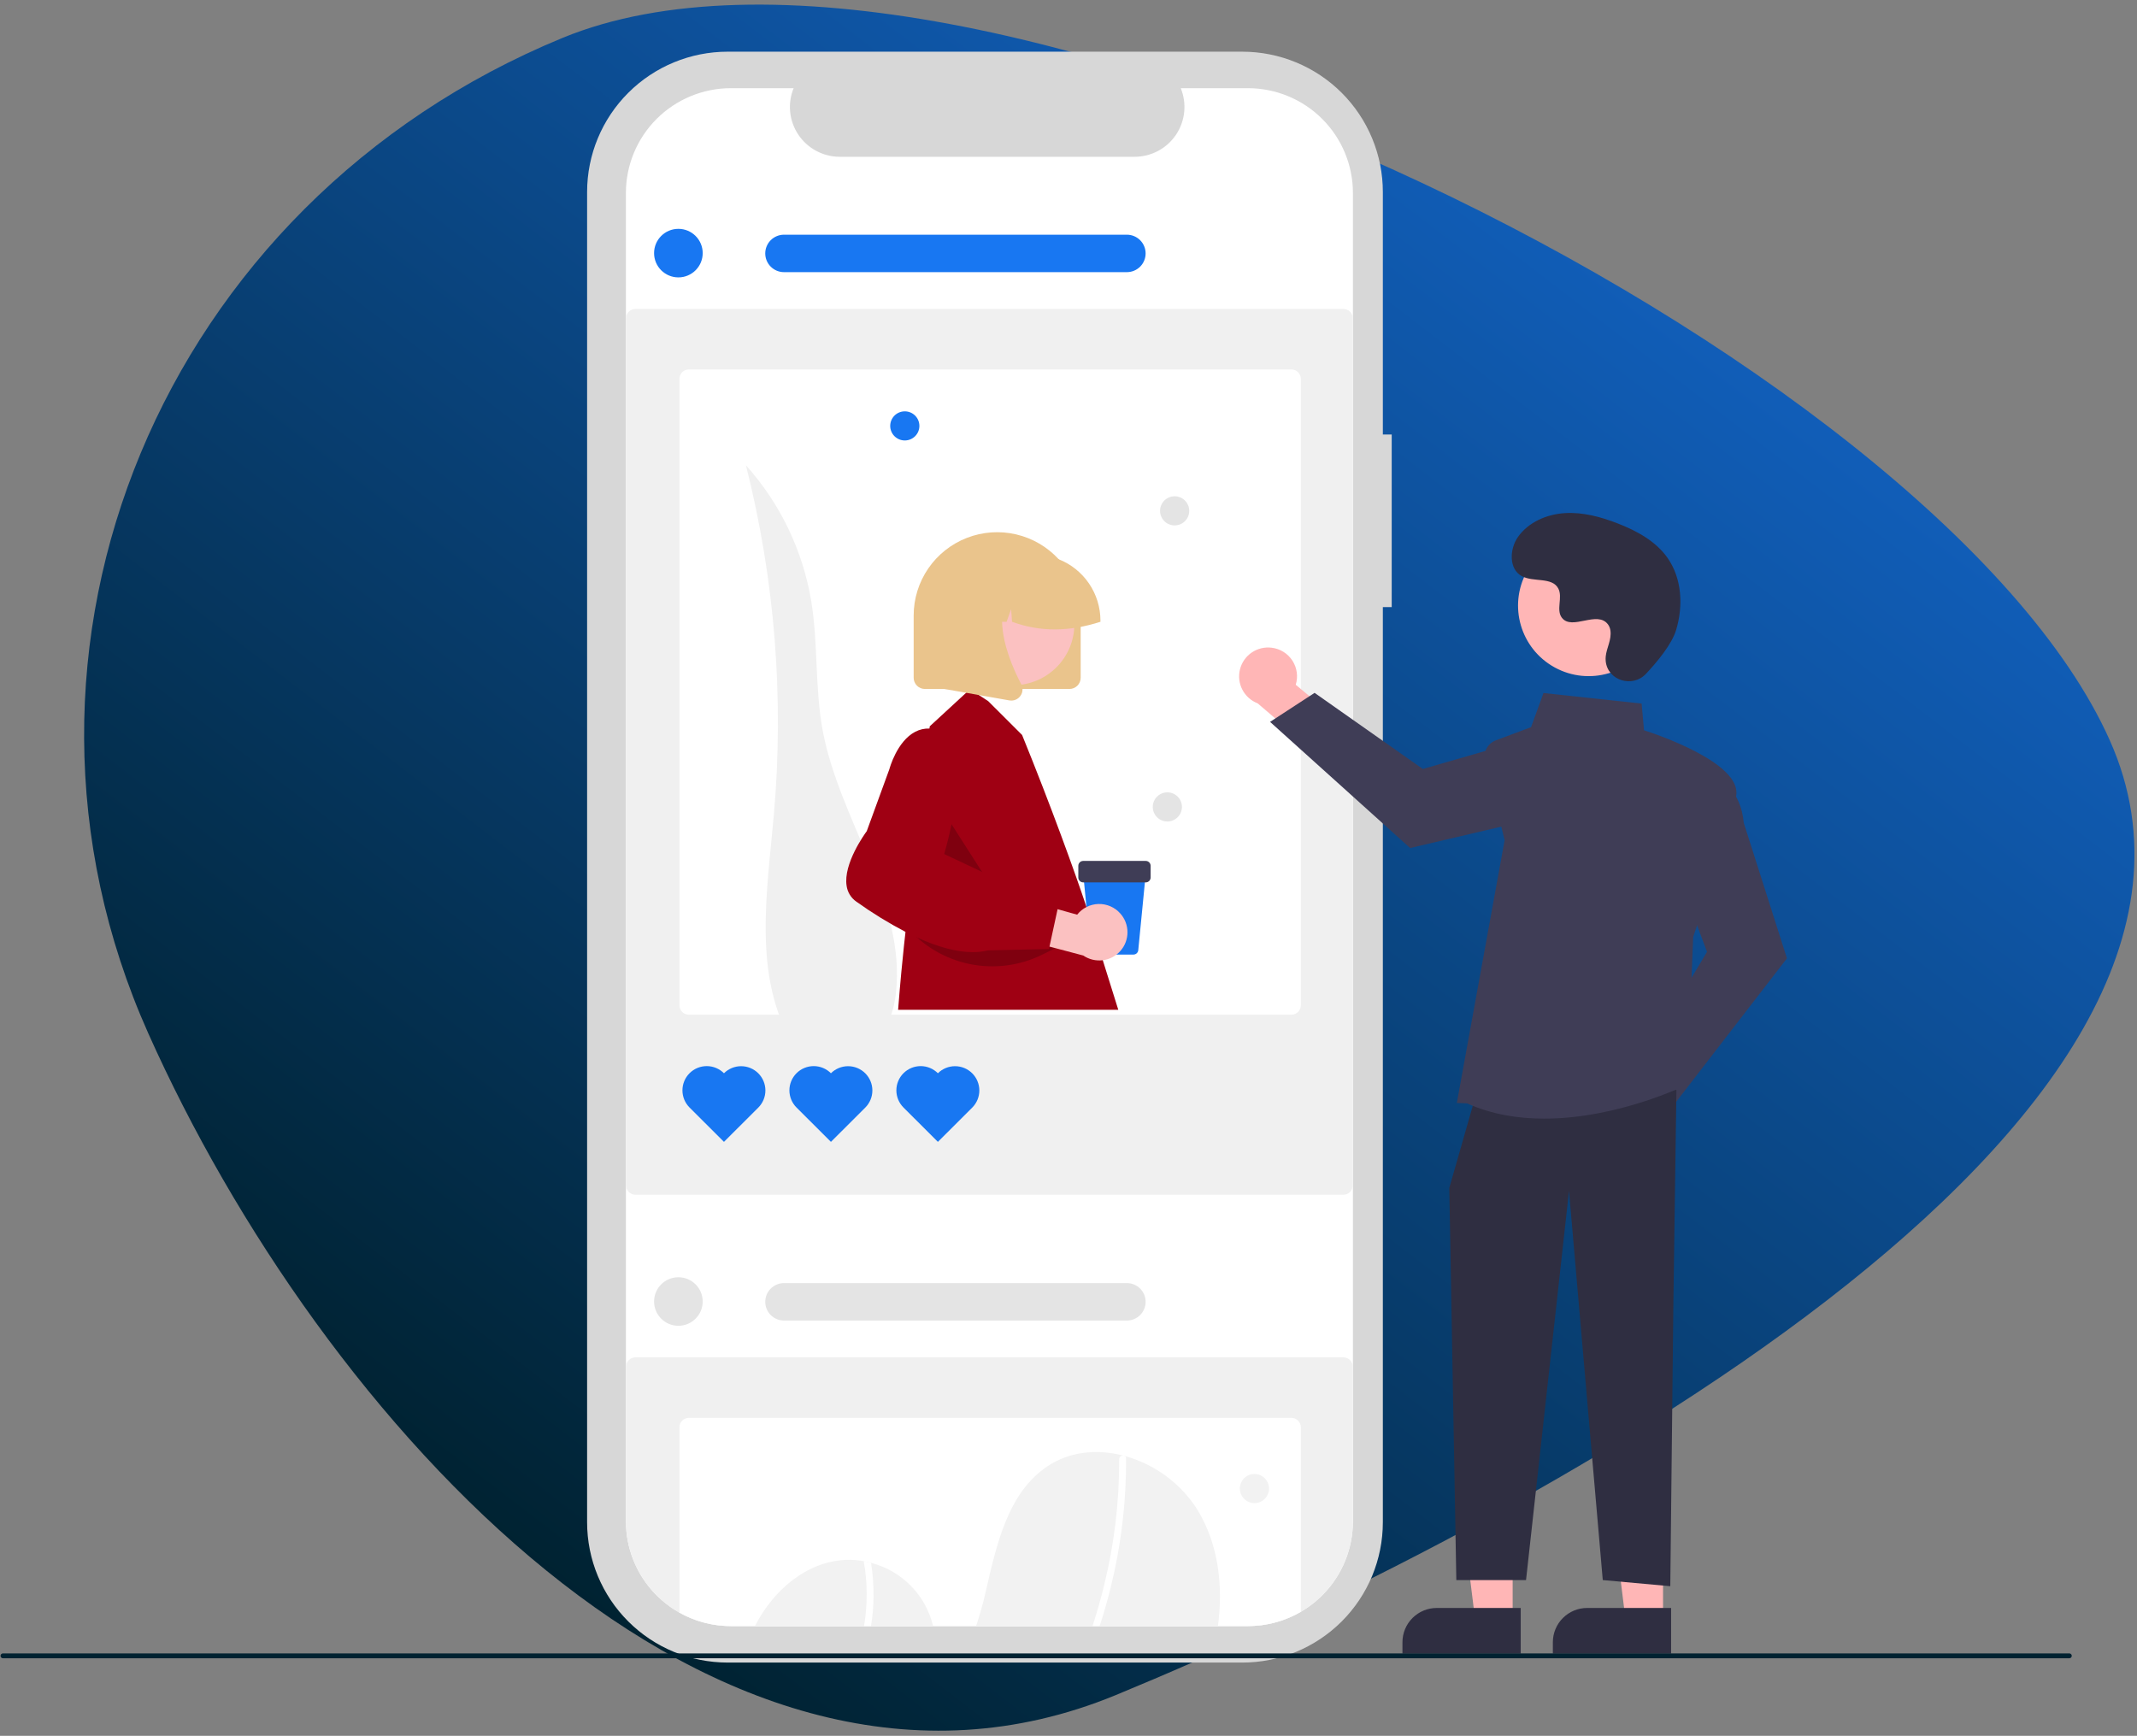 <svg width="325" height="264" viewBox="0 0 325 264" fill="none" xmlns="http://www.w3.org/2000/svg">
<rect x="0" y="0" width="325" height="264" fill="#808080" stroke="none"/>
<path d="M169.647 257.824C108.712 282.914 48.669 215.646 22.539 157.136C-3.591 98.626 24.619 30.851 85.558 5.761C146.497 -19.329 294.716 54.063 320.851 112.573C346.985 171.083 230.586 232.733 169.647 257.824Z" fill="url(#paint0_linear_298_441)"/>
<g clip-path="url(#clip0_298_441)">
<path d="M211.655 66.082H210.307V29.205C210.307 26.402 209.754 23.626 208.679 21.037C207.605 18.447 206.03 16.094 204.045 14.112C202.06 12.13 199.703 10.558 197.109 9.486C194.515 8.413 191.735 7.861 188.928 7.861H110.667C104.997 7.861 99.559 10.11 95.55 14.112C91.54 18.115 89.288 23.544 89.288 29.205V231.517C89.288 237.178 91.54 242.607 95.55 246.609C99.559 250.612 104.997 252.861 110.667 252.861H188.927C194.598 252.861 200.036 250.612 204.045 246.61C208.054 242.607 210.307 237.178 210.307 231.517V92.332H211.655V66.082Z" fill="#D7D7D7"/>
<path d="M205.757 29.354V231.371C205.757 231.666 205.75 231.957 205.731 232.249C205.507 236.318 203.73 240.148 200.764 242.949C197.799 245.75 193.871 247.31 189.789 247.308H111.153C107.061 247.31 103.125 245.741 100.158 242.928C97.191 240.114 95.42 236.27 95.211 232.19C95.196 231.921 95.189 231.647 95.189 231.371V29.354C95.189 25.126 96.87 21.072 99.864 18.082C102.858 15.093 106.919 13.413 111.153 13.412H120.696C120.226 14.562 120.046 15.809 120.173 17.045C120.3 18.28 120.729 19.465 121.423 20.496C122.116 21.527 123.053 22.372 124.151 22.956C125.248 23.54 126.473 23.846 127.717 23.847H172.553C173.796 23.846 175.021 23.54 176.118 22.956C177.216 22.372 178.153 21.527 178.846 20.496C179.54 19.465 179.969 18.28 180.096 17.045C180.222 15.809 180.043 14.562 179.573 13.412H189.789C194.024 13.413 198.085 15.092 201.08 18.082C204.074 21.071 205.757 25.126 205.757 29.354Z" fill="white"/>
<path d="M204.305 181.708H96.639C96.26 181.708 95.898 181.557 95.63 181.29C95.363 181.023 95.212 180.661 95.212 180.284V48.414C95.212 48.036 95.363 47.674 95.63 47.407C95.898 47.14 96.26 46.99 96.639 46.99H204.305C204.683 46.99 205.046 47.14 205.313 47.407C205.58 47.674 205.731 48.036 205.731 48.414V180.284C205.731 180.661 205.58 181.023 205.313 181.29C205.046 181.557 204.683 181.708 204.305 181.708Z" fill="#F0F0F0"/>
<path d="M196.403 56.191H104.761C104.382 56.191 104.02 56.342 103.752 56.609C103.484 56.876 103.334 57.238 103.334 57.616V152.9C103.335 153.277 103.486 153.638 103.753 153.905C104.021 154.171 104.383 154.321 104.761 154.321H196.403C196.781 154.321 197.143 154.171 197.411 153.905C197.678 153.638 197.829 153.277 197.83 152.9V57.616C197.83 57.238 197.679 56.876 197.412 56.609C197.144 56.342 196.781 56.191 196.403 56.191Z" fill="white"/>
<path d="M103.171 42.187C105.213 42.187 106.868 40.535 106.868 38.496C106.868 36.458 105.213 34.805 103.171 34.805C101.129 34.805 99.474 36.458 99.474 38.496C99.474 40.535 101.129 42.187 103.171 42.187Z" fill="#1877F2"/>
<path d="M120.757 159.019C114.444 148.868 116.619 135.899 117.682 123.998C119.269 106.142 117.837 88.147 113.445 70.765C118.676 76.597 122.128 83.801 123.393 91.527C124.435 97.969 123.92 104.597 125.101 111.016C127.632 124.779 137.827 137.192 136.249 151.096C135.9 154.169 134.727 157.475 131.994 158.931C128.909 160.575 125.143 159.268 121.907 157.944" fill="#F0F0F0"/>
<path d="M110.102 163.232C109.411 162.539 108.472 162.148 107.492 162.145C106.511 162.143 105.57 162.529 104.876 163.219C104.181 163.91 103.789 164.847 103.787 165.826C103.784 166.804 104.171 167.744 104.863 168.437L104.875 168.45L110.102 173.667L115.329 168.45C116.019 167.757 116.406 166.82 116.405 165.843C116.403 164.866 116.014 163.93 115.322 163.239C114.63 162.548 113.692 162.16 112.713 162.158C111.735 162.157 110.796 162.543 110.102 163.232V163.232Z" fill="#1877F2"/>
<path d="M126.37 163.232C125.679 162.539 124.74 162.148 123.759 162.145C122.779 162.143 121.838 162.529 121.143 163.219C120.449 163.91 120.057 164.847 120.054 165.826C120.052 166.804 120.439 167.744 121.13 168.437L121.143 168.45L126.37 173.667L131.597 168.45C132.287 167.757 132.674 166.82 132.672 165.843C132.671 164.866 132.282 163.93 131.59 163.239C130.898 162.548 129.96 162.16 128.981 162.158C128.003 162.157 127.064 162.543 126.37 163.232V163.232Z" fill="#1877F2"/>
<path d="M142.638 163.232C141.946 162.539 141.007 162.148 140.027 162.145C139.047 162.143 138.106 162.529 137.411 163.219C136.716 163.91 136.324 164.847 136.322 165.826C136.32 166.804 136.707 167.744 137.398 168.437L137.411 168.45L142.638 173.667L147.865 168.45C148.555 167.757 148.941 166.82 148.94 165.843C148.939 164.866 148.549 163.93 147.857 163.239C147.165 162.548 146.227 162.16 145.249 162.158C144.27 162.157 143.331 162.543 142.638 163.232V163.232Z" fill="#1877F2"/>
<path d="M171.372 41.391H119.237C118.862 41.392 118.49 41.318 118.144 41.175C117.797 41.032 117.482 40.822 117.217 40.558C116.952 40.294 116.741 39.979 116.598 39.634C116.454 39.288 116.38 38.917 116.38 38.543C116.38 38.169 116.454 37.798 116.598 37.452C116.741 37.106 116.952 36.792 117.217 36.528C117.482 36.263 117.797 36.054 118.144 35.911C118.49 35.768 118.862 35.694 119.237 35.695H171.372C171.747 35.694 172.119 35.768 172.465 35.911C172.812 36.054 173.126 36.263 173.392 36.528C173.657 36.792 173.867 37.106 174.011 37.452C174.155 37.798 174.228 38.169 174.228 38.543C174.228 38.917 174.155 39.288 174.011 39.634C173.867 39.979 173.657 40.294 173.392 40.558C173.126 40.822 172.812 41.032 172.465 41.175C172.119 41.318 171.747 41.392 171.372 41.391Z" fill="#1877F2"/>
<path d="M204.304 206.441H96.638C96.26 206.442 95.897 206.592 95.629 206.859C95.362 207.126 95.211 207.488 95.211 207.866V232.19C95.42 236.27 97.191 240.114 100.158 242.928C103.125 245.741 107.061 247.31 111.153 247.308H189.789C193.871 247.31 197.799 245.75 200.764 242.949C203.73 240.148 205.507 236.318 205.731 232.249V207.866C205.731 207.488 205.58 207.126 205.313 206.859C205.045 206.592 204.682 206.442 204.304 206.441Z" fill="#F0F0F0"/>
<path d="M196.403 215.643H104.761C104.382 215.643 104.02 215.794 103.752 216.061C103.484 216.328 103.334 216.69 103.334 217.068V245.267C105.72 246.61 108.414 247.313 111.153 247.308H189.789C192.614 247.312 195.39 246.565 197.83 245.142V217.068C197.83 216.69 197.679 216.328 197.412 216.061C197.144 215.794 196.781 215.643 196.403 215.643Z" fill="white"/>
<path d="M103.171 201.639C105.213 201.639 106.868 199.987 106.868 197.948C106.868 195.91 105.213 194.257 103.171 194.257C101.129 194.257 99.474 195.91 99.474 197.948C99.474 199.987 101.129 201.639 103.171 201.639Z" fill="#E4E4E4"/>
<path d="M171.372 200.843H119.237C118.862 200.843 118.49 200.77 118.144 200.627C117.797 200.484 117.482 200.275 117.217 200.01C116.952 199.746 116.741 199.431 116.598 199.086C116.454 198.74 116.38 198.369 116.38 197.995C116.38 197.621 116.454 197.25 116.598 196.904C116.741 196.558 116.952 196.244 117.217 195.98C117.482 195.715 117.797 195.506 118.144 195.363C118.49 195.22 118.862 195.146 119.237 195.147H171.372C171.747 195.146 172.119 195.22 172.465 195.363C172.812 195.506 173.126 195.715 173.392 195.98C173.657 196.244 173.867 196.558 174.011 196.904C174.155 197.25 174.228 197.621 174.228 197.995C174.228 198.369 174.155 198.74 174.011 199.086C173.867 199.431 173.657 199.746 173.392 200.01C173.126 200.275 172.812 200.484 172.465 200.627C172.119 200.77 171.747 200.843 171.372 200.843Z" fill="#E4E4E4"/>
<path d="M141.903 247.308H114.813C117.572 241.89 122.663 237.476 128.663 237.243C129.567 237.209 130.473 237.276 131.362 237.442C131.735 237.509 132.101 237.597 132.468 237.693C134.769 238.284 136.865 239.493 138.528 241.187C140.191 242.882 141.358 244.999 141.903 247.308Z" fill="#F2F2F2"/>
<path d="M185.23 247.308H148.447C149.012 245.623 149.492 243.911 149.885 242.178C151.538 235.051 153.22 227.048 159.316 222.996C162.711 220.737 166.84 220.368 170.756 221.364C170.874 221.394 170.996 221.427 171.114 221.464C175.732 222.743 179.696 225.715 182.213 229.787C185.33 235.006 186.025 241.215 185.23 247.308Z" fill="#F2F2F2"/>
<path d="M132.848 242.957C132.831 244.415 132.701 245.87 132.46 247.308H131.403C131.959 244.042 131.945 240.704 131.362 237.442C131.735 237.509 132.101 237.597 132.468 237.693C132.748 239.433 132.875 241.195 132.848 242.957Z" fill="white"/>
<path d="M171.251 221.803C171.255 222.601 171.251 223.402 171.229 224.203C171.066 230.861 170.072 237.474 168.271 243.887C167.953 245.031 167.609 246.172 167.24 247.308H166.153C166.818 245.286 167.399 243.237 167.901 241.185C169.457 234.886 170.231 228.42 170.208 221.933C170.209 221.786 170.266 221.645 170.368 221.539C170.47 221.434 170.609 221.371 170.755 221.364C170.883 221.35 171.012 221.386 171.114 221.464C171.162 221.506 171.199 221.559 171.223 221.617C171.247 221.676 171.256 221.74 171.251 221.803Z" fill="white"/>
<path d="M190.777 228.608C192.002 228.608 192.995 227.617 192.995 226.393C192.995 225.17 192.002 224.179 190.777 224.179C189.552 224.179 188.559 225.17 188.559 226.393C188.559 227.617 189.552 228.608 190.777 228.608Z" fill="#F2F2F2"/>
<path d="M137.605 66.99C138.83 66.99 139.823 65.999 139.823 64.776C139.823 63.553 138.83 62.561 137.605 62.561C136.379 62.561 135.386 63.553 135.386 64.776C135.386 65.999 136.379 66.99 137.605 66.99Z" fill="#1877F2"/>
<path d="M178.643 79.909C179.868 79.909 180.862 78.917 180.862 77.694C180.862 76.471 179.868 75.48 178.643 75.48C177.418 75.48 176.425 76.471 176.425 77.694C176.425 78.917 177.418 79.909 178.643 79.909Z" fill="#E4E4E4"/>
<path d="M177.534 124.939C178.759 124.939 179.753 123.948 179.753 122.725C179.753 121.502 178.759 120.51 177.534 120.51C176.309 120.51 175.316 121.502 175.316 122.725C175.316 123.948 176.309 124.939 177.534 124.939Z" fill="#E4E4E4"/>
<path d="M167.717 146.045L166.215 141.247C165.957 140.13 165.63 139.031 165.236 137.955C163.542 132.846 159.823 122.545 155.442 111.782L150.288 106.636L148.861 105.706L147.511 104.831L146.931 105.367L141.396 110.468L141.356 110.803L137.74 141.483C137.74 141.483 137.729 141.568 137.71 141.734C137.669 142.092 137.584 142.823 137.474 143.868C137.263 145.831 136.923 149.26 136.586 153.582H170.072L167.717 146.045Z" fill="#9F0013"/>
<path opacity="0.2" d="M143.987 124.225L142.582 132.978L152.092 136.894L143.987 124.225Z" fill="black"/>
<path d="M161.013 85.059C159.285 83.174 157.027 81.856 154.535 81.275C152.043 80.694 149.433 80.879 147.048 81.805C144.663 82.731 142.614 84.354 141.169 86.463C139.724 88.572 138.952 91.067 138.952 93.622V103.082C138.953 103.534 139.133 103.968 139.453 104.287C139.773 104.607 140.207 104.787 140.66 104.787H162.648C163.1 104.786 163.533 104.606 163.853 104.286C164.173 103.967 164.352 103.533 164.352 103.082V93.622C164.353 90.451 163.162 87.394 161.013 85.059Z" fill="#EAC48C"/>
<path d="M154.081 104.216C159.223 104.216 163.391 100.054 163.391 94.92C163.391 89.787 159.223 85.625 154.081 85.625C148.939 85.625 144.77 89.787 144.77 94.92C144.77 100.054 148.939 104.216 154.081 104.216Z" fill="#FBC1C1"/>
<path d="M161.014 85.059C159.837 84.589 158.58 84.349 157.313 84.35H155.416C153.819 84.35 152.245 84.731 150.825 85.461C149.405 86.191 148.18 87.249 147.253 88.547C147.19 88.628 147.134 88.713 147.079 88.794C145.963 90.443 145.368 92.388 145.371 94.378V94.567H149.375L150.743 90.746L151.016 94.567H153.087L153.775 92.64L153.911 94.567C158.241 96.164 162.733 96.062 167.358 94.567V94.378C167.356 92.37 166.75 90.408 165.619 88.746C164.488 87.085 162.884 85.8 161.014 85.059Z" fill="#EAC48C"/>
<path d="M155.342 104.13C155.334 104.109 155.324 104.088 155.313 104.067C154.059 101.683 152.488 98.032 152.399 94.567C152.347 92.496 152.828 90.488 154.225 88.86L154.492 88.547H143.655V104.791L146.931 105.367L148.861 105.706L153.501 106.526C153.601 106.543 153.702 106.552 153.804 106.551C154.073 106.551 154.337 106.487 154.576 106.366C154.815 106.244 155.022 106.067 155.179 105.85C155.407 105.544 155.522 105.168 155.505 104.787C155.498 104.559 155.442 104.335 155.342 104.13Z" fill="#EAC48C"/>
<path opacity="0.2" d="M137.966 141.056C140.444 143.921 143.805 145.882 147.521 146.632C151.237 147.382 155.097 146.878 158.495 145.199L160.522 144.198L137.966 141.056Z" fill="black"/>
<path d="M242.967 169.045C242.997 168.407 243.167 167.783 243.465 167.217C243.763 166.652 244.181 166.159 244.691 165.772C245.2 165.386 245.789 165.115 246.414 164.98C247.04 164.845 247.687 164.849 248.311 164.991L254.099 156.847L259.914 159.152L251.578 170.538C251.27 171.568 250.594 172.45 249.678 173.016C248.762 173.583 247.67 173.794 246.608 173.61C245.547 173.426 244.59 172.859 243.919 172.018C243.248 171.177 242.909 170.119 242.967 169.045H242.967Z" fill="#A0616A"/>
<path d="M249.317 162.041L259.608 144.761L255.415 133.599L261.126 118.396L261.336 118.486C261.474 118.545 264.719 119.99 265.2 125.167L271.763 145.758L254.248 168.441L249.317 162.041Z" fill="#3F3D56"/>
<path d="M193.423 98.515C194.058 98.595 194.668 98.812 195.21 99.152C195.751 99.493 196.212 99.947 196.558 100.484C196.905 101.021 197.129 101.628 197.216 102.26C197.302 102.893 197.249 103.538 197.059 104.148L204.744 110.539L201.993 116.149L191.267 106.971C190.261 106.585 189.433 105.843 188.938 104.888C188.443 103.933 188.317 102.829 188.583 101.787C188.849 100.745 189.488 99.836 190.38 99.233C191.273 98.63 192.355 98.374 193.423 98.515L193.423 98.515Z" fill="#FFB6B6"/>
<path d="M199.927 105.377L216.388 116.956L227.86 113.646L242.601 120.505L242.495 120.708C242.425 120.841 240.731 123.959 235.524 124.037L214.453 128.977L193.154 109.791L199.927 105.377Z" fill="#3F3D56"/>
<path d="M230.048 246.189L224.325 246.189L221.602 224.152L230.049 224.152L230.048 246.189Z" fill="#FFB6B6"/>
<path d="M218.508 244.556H231.274V251.494H213.288V249.768C213.288 248.386 213.838 247.06 214.817 246.083C215.796 245.105 217.124 244.556 218.508 244.556Z" fill="#2F2E41"/>
<path d="M252.92 246.189L247.197 246.189L244.475 224.152L252.921 224.152L252.92 246.189Z" fill="#FFB6B6"/>
<path d="M241.381 244.556H254.146V251.494H236.161V249.768C236.161 248.386 236.711 247.06 237.69 246.083C238.669 245.105 239.997 244.556 241.381 244.556Z" fill="#2F2E41"/>
<path d="M254.955 165.753L254.489 198.374L254.022 241.247L243.753 240.315L238.618 181.131L232.083 240.315H221.481L220.413 180.666L224.147 167.617L254.955 165.753Z" fill="#2F2E41"/>
<path d="M223.124 167.816L221.56 167.749L228.826 127.784L225.851 115.705C225.696 115.077 225.778 114.413 226.08 113.841C226.383 113.269 226.885 112.827 227.492 112.599L232.845 110.595L234.737 105.403L249.659 107.008L250.026 111.066C251.643 111.584 264.958 116.011 264.04 121.056C263.133 126.035 257.779 141.7 257.507 142.494L256.569 164.959L256.454 165.017C256.315 165.086 246.03 170.135 234.856 170.134C230.921 170.134 226.874 169.507 223.124 167.816Z" fill="#3F3D56"/>
<path d="M251.04 97.252C253.886 92.054 251.973 85.537 246.766 82.696C241.56 79.854 235.032 81.765 232.186 86.963C229.339 92.16 231.253 98.677 236.459 101.519C241.666 104.36 248.194 102.45 251.04 97.252Z" fill="#FFB6B6"/>
<path d="M250.315 102.49C248.268 104.668 244.465 103.499 244.199 100.524C244.178 100.293 244.179 100.061 244.203 99.83C244.341 98.513 245.103 97.316 244.921 95.925C244.879 95.579 244.75 95.249 244.545 94.966C242.914 92.785 239.084 95.942 237.544 93.967C236.6 92.757 237.709 90.85 236.985 89.497C236.029 87.711 233.196 88.592 231.42 87.614C229.443 86.525 229.561 83.498 230.862 81.657C232.449 79.411 235.231 78.213 237.978 78.04C240.725 77.868 243.453 78.609 246.018 79.607C248.932 80.741 251.822 82.308 253.615 84.866C255.796 87.976 256.006 92.159 254.915 95.796C254.252 98.009 251.987 100.712 250.315 102.49Z" fill="#2F2E41"/>
<path d="M314.71 252.206H0.449C0.351 252.206 0.257 252.168 0.188 252.098C0.118 252.029 0.079 251.935 0.079 251.837C0.079 251.739 0.118 251.646 0.188 251.576C0.257 251.507 0.351 251.468 0.449 251.468H314.71C314.808 251.468 314.902 251.507 314.971 251.576C315.04 251.646 315.079 251.739 315.079 251.837C315.079 251.935 315.04 252.029 314.971 252.098C314.902 252.168 314.808 252.206 314.71 252.206Z" fill="#002231"/>
<path d="M172.371 145.182H166.613C166.428 145.183 166.25 145.114 166.113 144.99C165.976 144.866 165.891 144.696 165.873 144.512L164.721 132.719H174.263L173.11 144.512C173.093 144.696 173.007 144.866 172.871 144.99C172.734 145.114 172.555 145.183 172.371 145.182Z" fill="#1877F2"/>
<path d="M174.247 134.203H164.736C164.539 134.202 164.35 134.124 164.211 133.985C164.071 133.846 163.993 133.657 163.993 133.461V131.68C163.993 131.484 164.071 131.295 164.211 131.156C164.35 131.017 164.539 130.939 164.736 130.938H174.247C174.444 130.939 174.633 131.017 174.772 131.156C174.912 131.295 174.99 131.484 174.99 131.68V133.461C174.99 133.657 174.912 133.846 174.772 133.985C174.633 134.124 174.444 134.202 174.247 134.203Z" fill="#3F3D56"/>
<path d="M170.364 138.917C169.949 138.451 169.437 138.082 168.863 137.835C168.289 137.588 167.668 137.47 167.044 137.489C166.419 137.508 165.807 137.663 165.249 137.944C164.691 138.225 164.202 138.624 163.816 139.114L154.415 136.479L151.418 141.792L164.746 145.327C165.613 145.92 166.669 146.175 167.712 146.044C168.756 145.912 169.714 145.403 170.407 144.613C171.1 143.823 171.478 142.807 171.47 141.757C171.462 140.707 171.069 139.696 170.364 138.917Z" fill="#FBC1C1"/>
<path d="M155.08 136.035L150.617 133.197L149.345 132.599L143.596 129.893C143.766 129.31 144.254 127.568 144.716 125.361C145.796 120.197 146.717 112.487 143.001 111.136C142.474 110.937 141.918 110.825 141.356 110.803C140.603 110.776 139.855 110.947 139.189 111.298C136.405 112.749 135.3 116.831 135.259 116.982L131.817 126.413C131.499 126.848 128.227 131.374 128.756 134.725C128.822 135.206 128.988 135.669 129.242 136.083C129.497 136.497 129.835 136.854 130.235 137.132C132.617 138.836 135.115 140.374 137.71 141.734C138.313 142.044 138.902 142.331 139.478 142.594C142.701 144.063 145.544 144.813 147.933 144.813C148.714 144.819 149.492 144.728 150.251 144.543L159.527 144.333L159.586 144.067L159.609 143.964L160.84 138.279L161.187 136.67L155.08 136.035Z" fill="#9F0013"/>
</g>
<defs>
<linearGradient id="paint0_linear_298_441" x1="70.705" y1="230.949" x2="295.726" y2="-61.703" gradientUnits="userSpaceOnUse">
<stop stop-color="#002231"/>
<stop offset="1" stop-color="#1877F2"/>
</linearGradient>
<clipPath id="clip0_298_441">
<rect width="315" height="245" fill="white" transform="translate(0.079 7.861)"/>
</clipPath>
</defs>
</svg>
